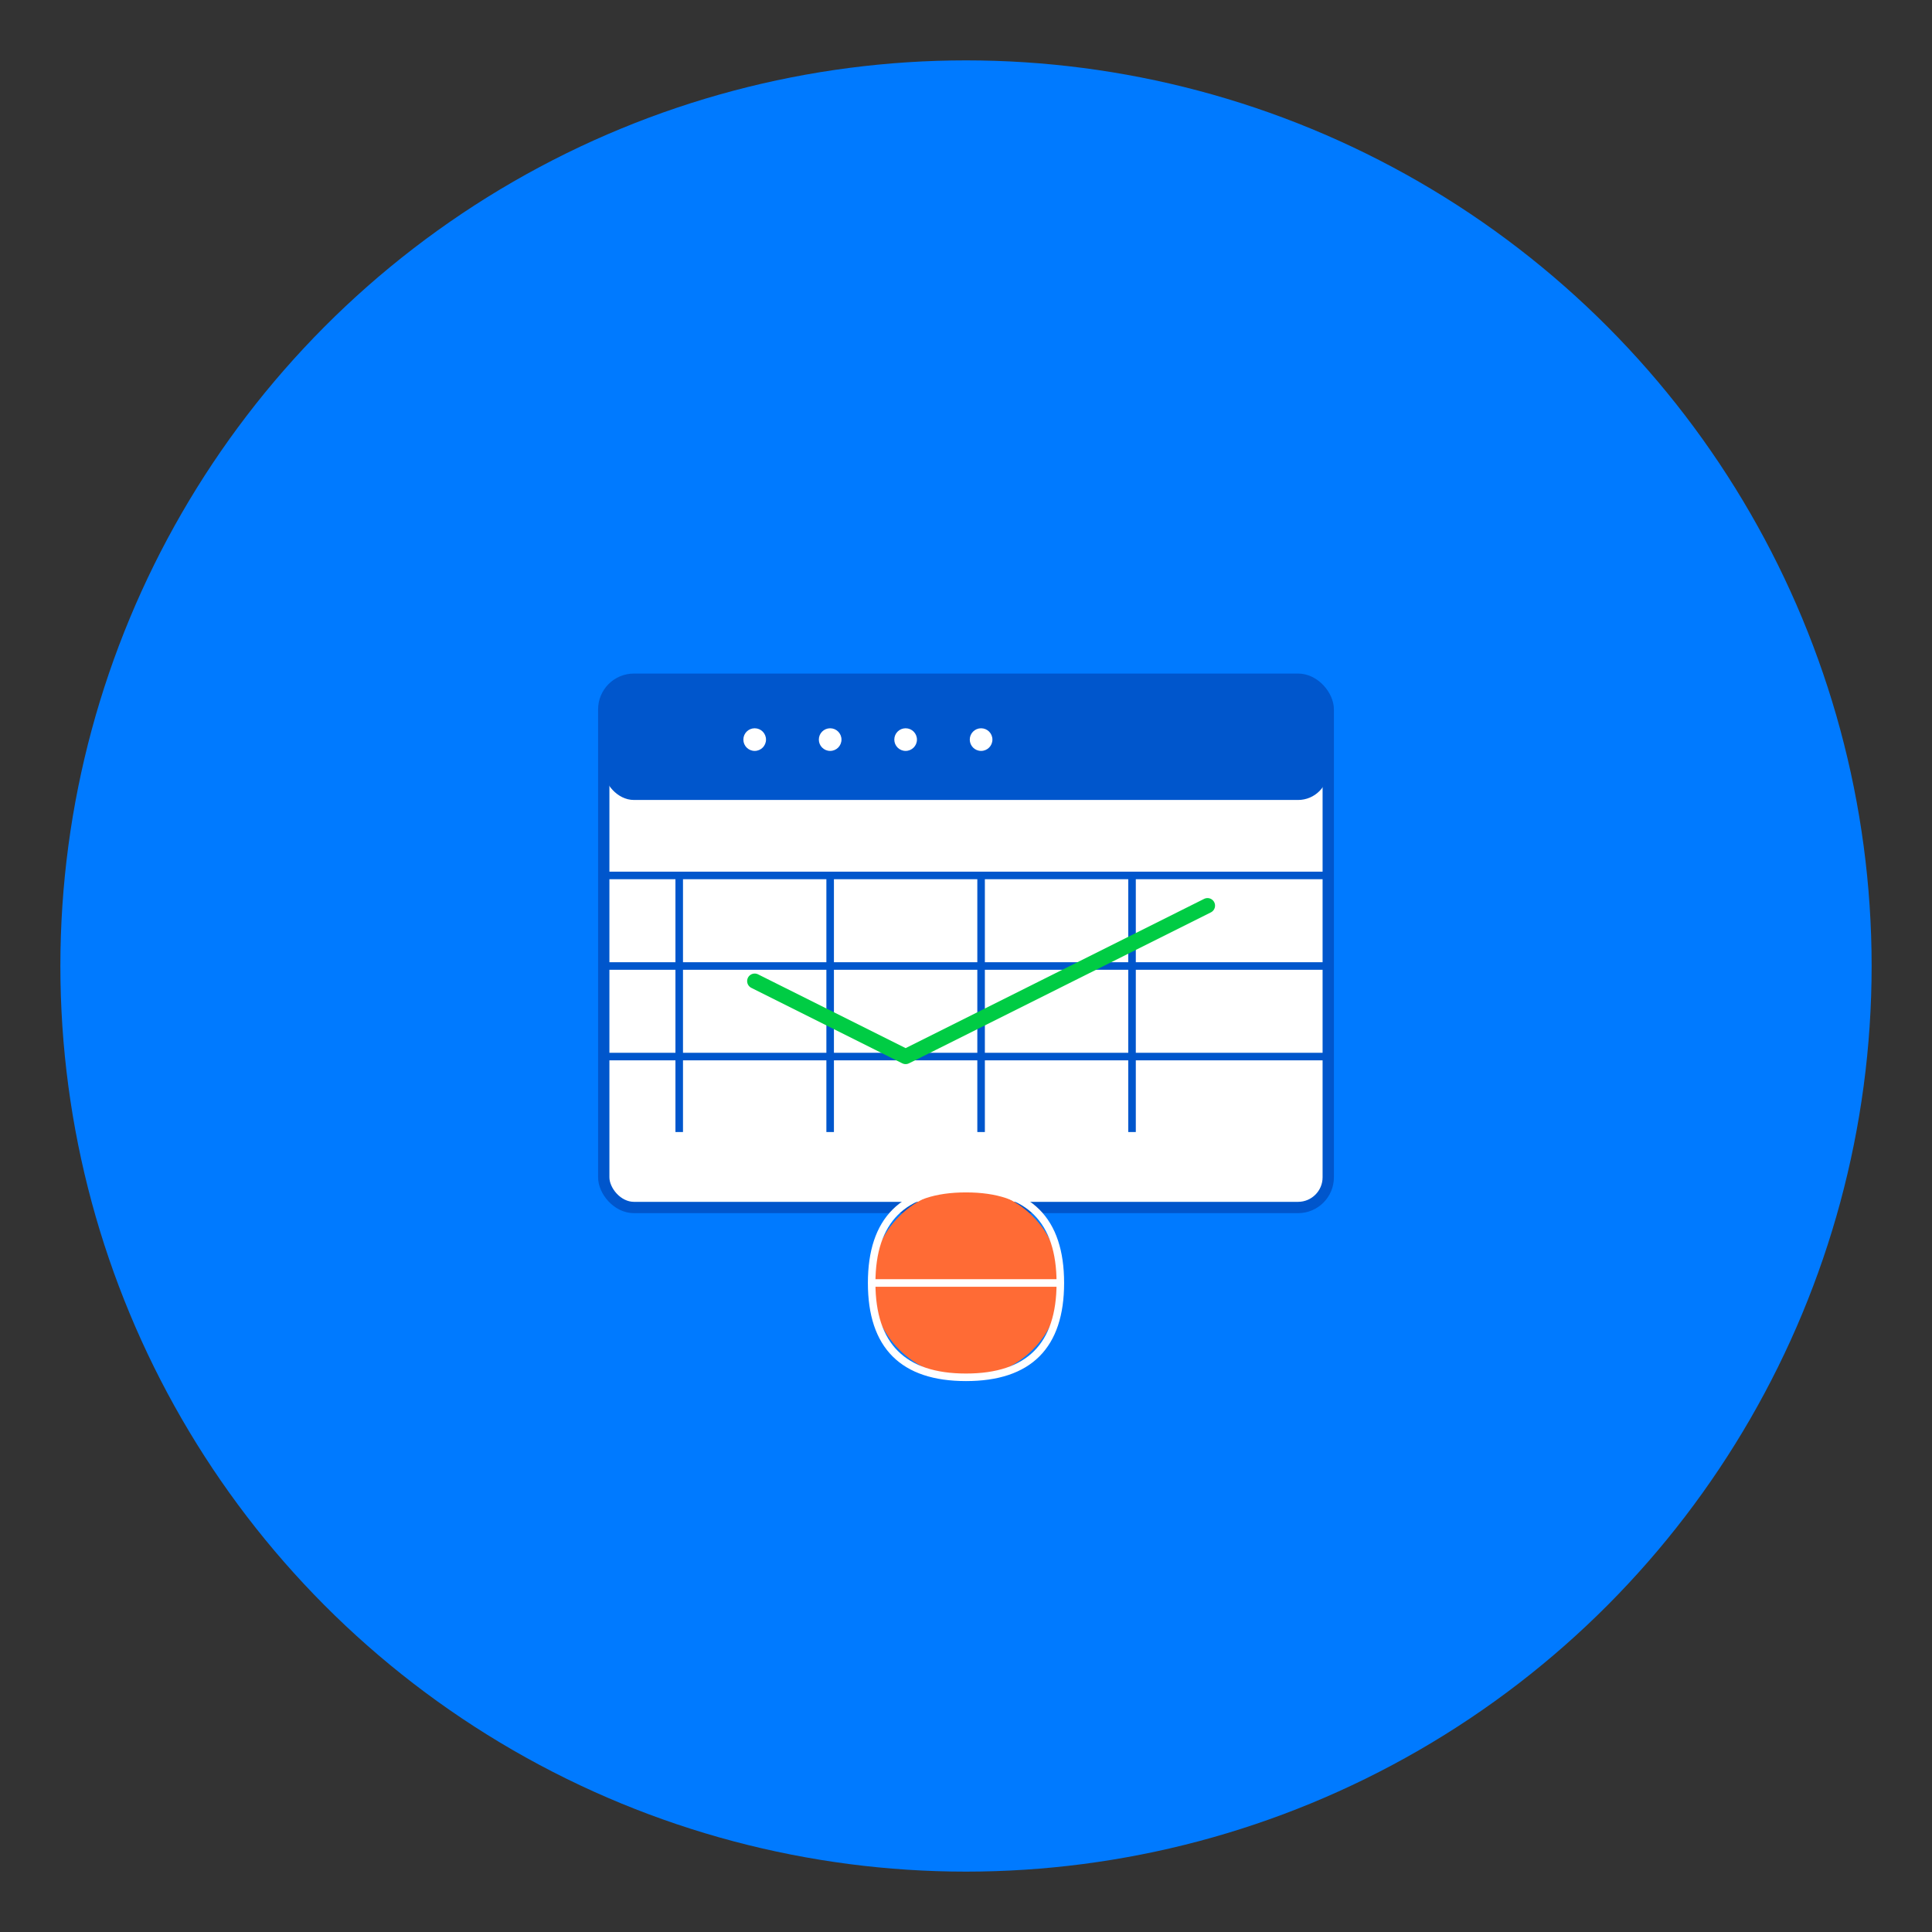 <?xml version="1.0" encoding="UTF-8"?>
<svg width="512" height="512" viewBox="0 0 512 512" xmlns="http://www.w3.org/2000/svg">
  <rect x="0" y="0" width="512" height="512" fill="#333333" stroke="none"/>
  <!-- Background circle -->
  <circle cx="256" cy="256" r="240" fill="#007AFF"/>
  
  <!-- Calendar base -->
  <rect x="160" y="180" width="192" height="140" rx="8" fill="white" stroke="#0056CC" stroke-width="3"/>
  
  <!-- Calendar header -->
  <rect x="160" y="180" width="192" height="32" rx="8" fill="#0056CC"/>
  
  <!-- Calendar dots -->
  <circle cx="200" cy="196" r="3" fill="white"/>
  <circle cx="220" cy="196" r="3" fill="white"/>
  <circle cx="240" cy="196" r="3" fill="white"/>
  <circle cx="260" cy="196" r="3" fill="white"/>
  
  <!-- Calendar grid lines -->
  <line x1="180" y1="232" x2="180" y2="300" stroke="#0056CC" stroke-width="2"/>
  <line x1="220" y1="232" x2="220" y2="300" stroke="#0056CC" stroke-width="2"/>
  <line x1="260" y1="232" x2="260" y2="300" stroke="#0056CC" stroke-width="2"/>
  <line x1="300" y1="232" x2="300" y2="300" stroke="#0056CC" stroke-width="2"/>
  
  <line x1="160" y1="232" x2="352" y2="232" stroke="#0056CC" stroke-width="2"/>
  <line x1="160" y1="256" x2="352" y2="256" stroke="#0056CC" stroke-width="2"/>
  <line x1="160" y1="280" x2="352" y2="280" stroke="#0056CC" stroke-width="2"/>
  
  <!-- Sports ball (simplified) -->
  <circle cx="256" cy="340" r="25" fill="#FF6B35"/>
  <path d="M 256 315 Q 281 315 281 340 Q 281 365 256 365 Q 231 365 231 340 Q 231 315 256 315" fill="none" stroke="white" stroke-width="2"/>
  <path d="M 231 340 Q 256 340 281 340" fill="none" stroke="white" stroke-width="2"/>
  
  <!-- Checkmark for automation -->
  <path d="M 200 260 L 240 280 L 320 240" stroke="#00CC44" stroke-width="4" stroke-linecap="round" stroke-linejoin="round" fill="none"/>
</svg> 